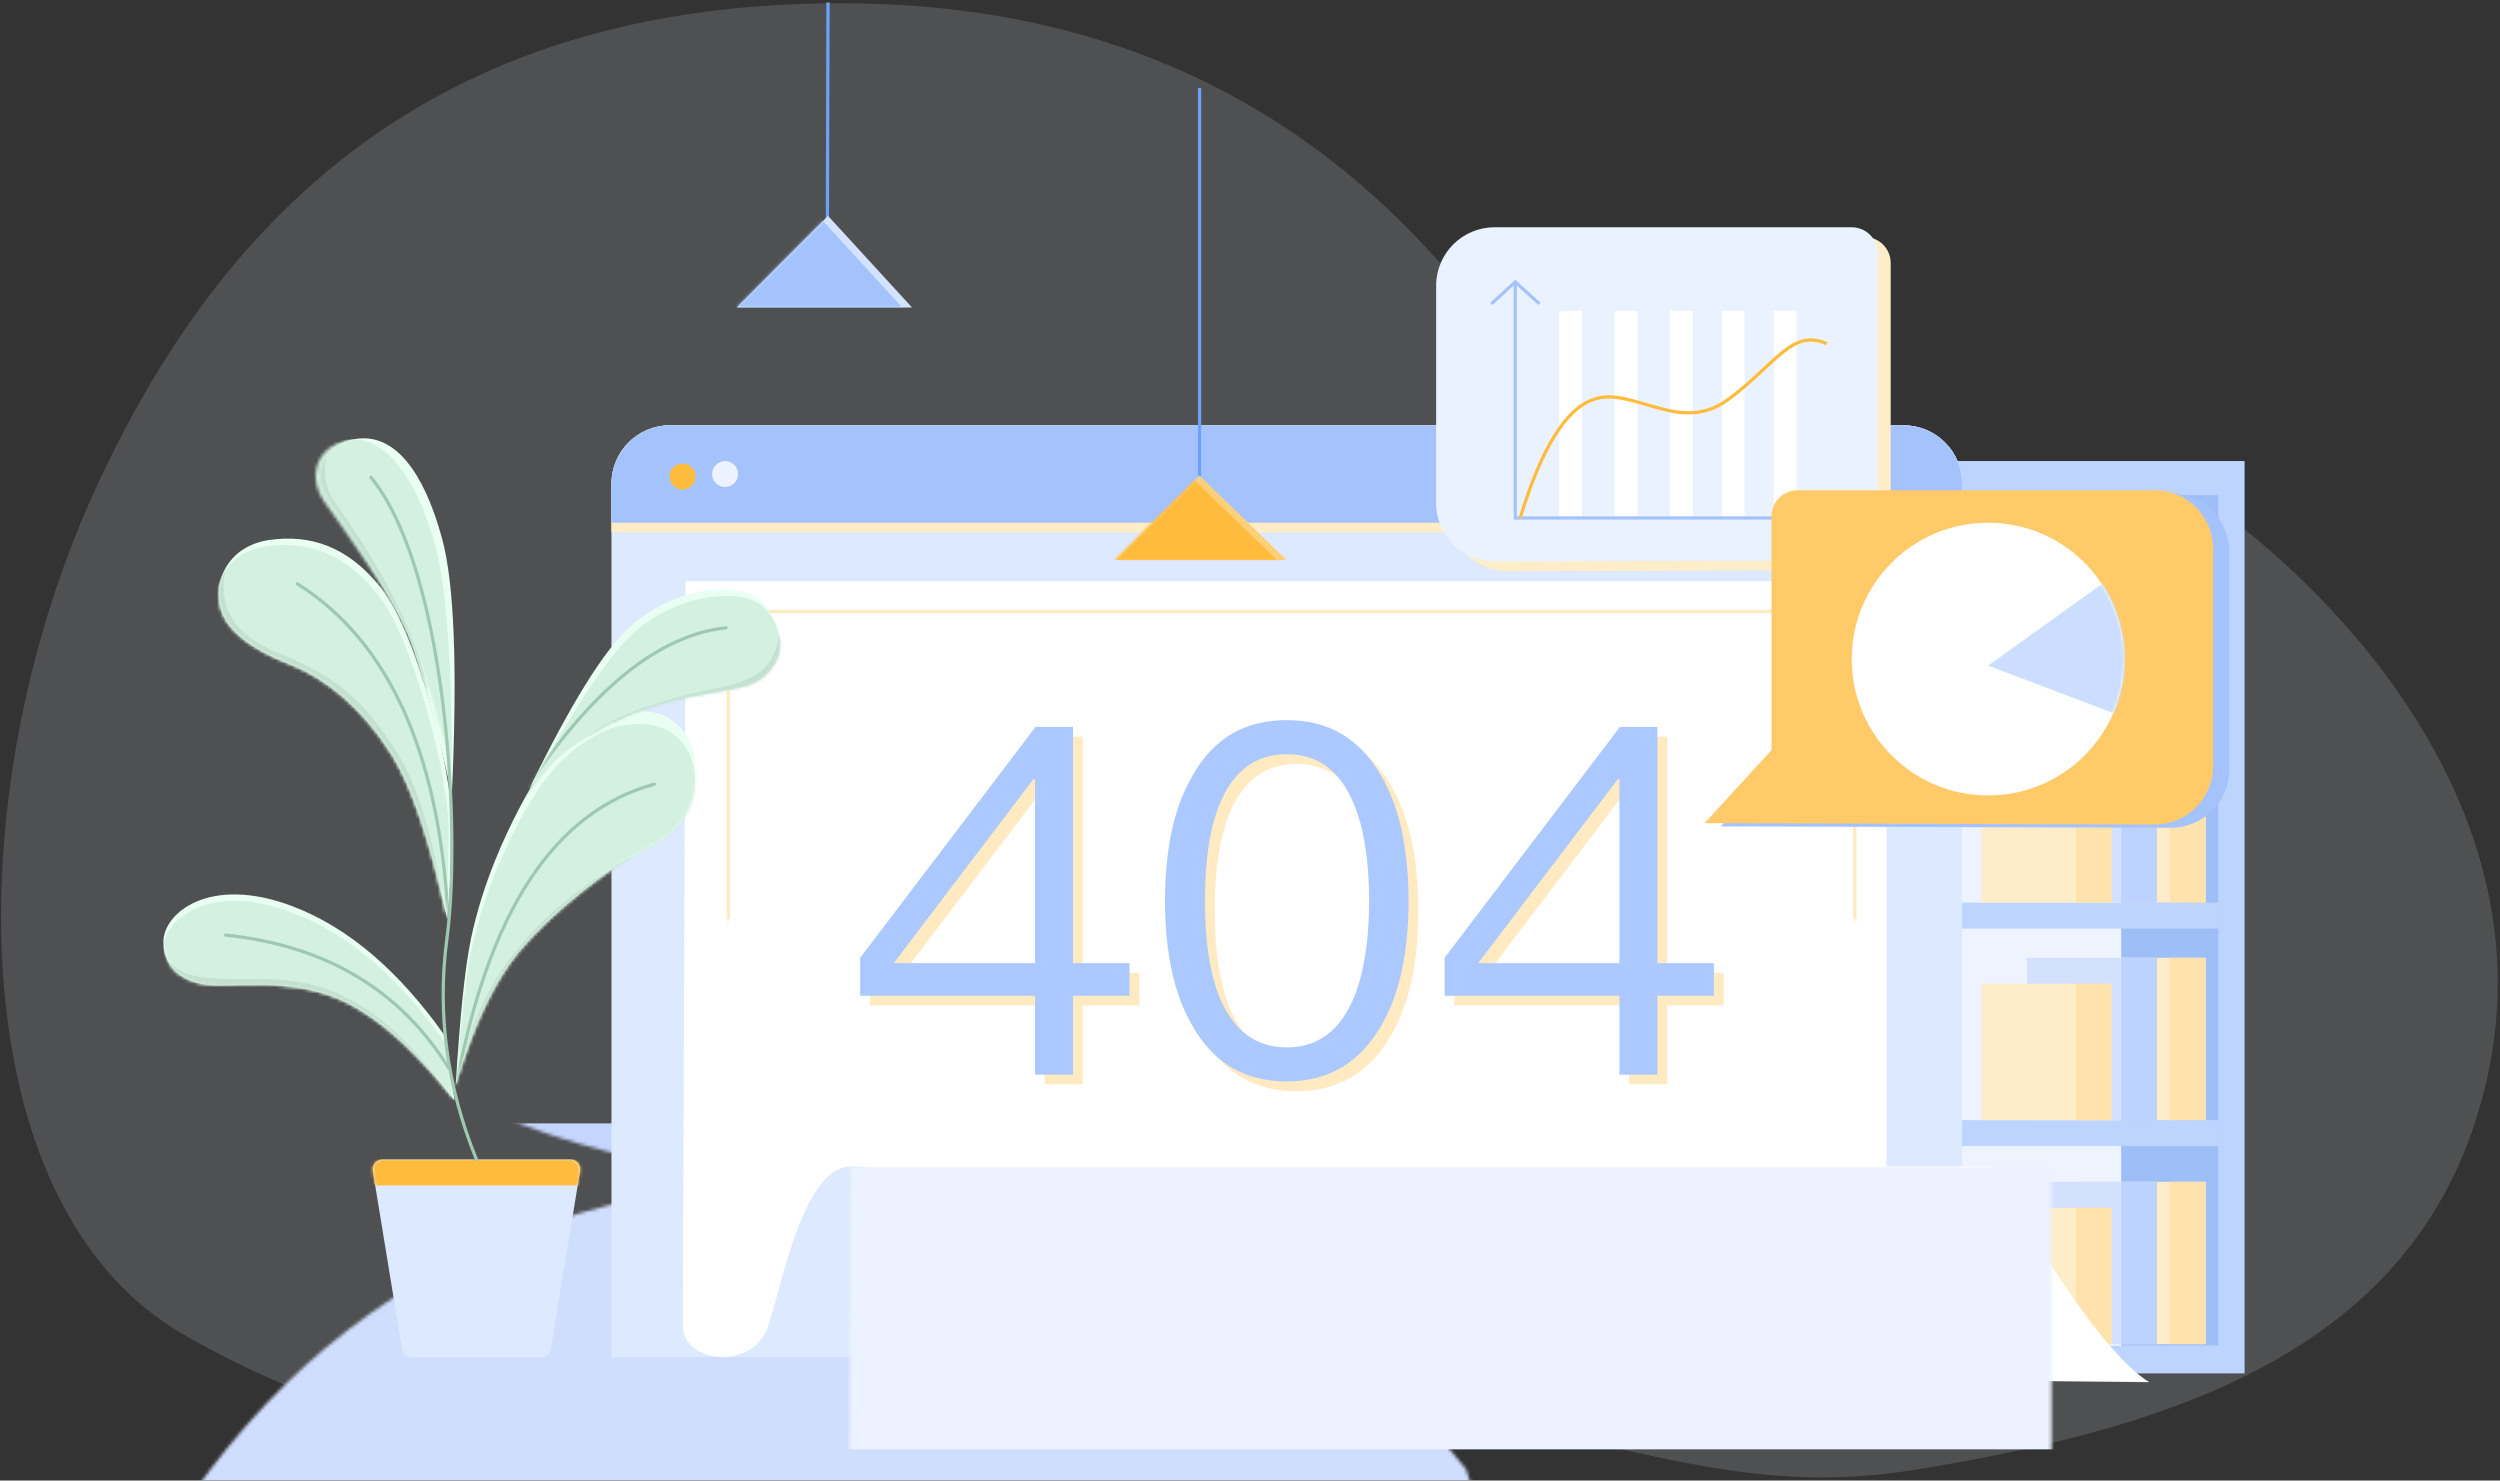 <?xml version="1.0" encoding="UTF-8"?>
<svg width="770px" height="456px" viewBox="0 0 770 456" version="1.1" xmlns="http://www.w3.org/2000/svg" xmlns:xlink="http://www.w3.org/1999/xlink">
    <rect x="0" y="0" width="770" height="456" fill="#333333" stroke="none"/>
    <!-- Generator: Sketch 60.1 (88133) - https://sketch.com -->
    <title>6</title>
    <desc>Created with Sketch.</desc>
    <defs>
        <path d="M451.167,89.451 C403.062,29.817 338.892,0 258.656,0 C138.302,0 69.264,60.178 27.958,152.101 C-13.348,244.024 -12.666,369.858 55.649,409.696 C123.965,449.534 210.088,459.743 340.958,438.489 C471.828,417.235 508.472,464.89 589.496,451.69 C670.52,438.489 748.36,414.032 766.112,329.134 C783.864,244.235 714.426,177.226 677.671,152.101 C640.915,126.976 569.728,175.209 519.03,160.235 C485.232,150.253 462.611,126.658 451.167,89.451 Z" id="path-1"></path>
        <path d="M0.816,0 L370.714,0 L370.714,180.257 L402.925,180.257 C424.638,218.017 440.878,240.166 451.645,246.703 L119.609,243.521 C112.144,243.45 105.101,240.045 100.407,234.239 C89.377,220.595 81.491,210.014 76.748,202.495 C68.114,188.805 66.764,180.257 51.91,180.257 C37.055,180.257 30.888,215.663 26.221,229.536 C21.553,243.409 4.54747351e-13,240.686 4.54747351e-13,229.536 C4.54747351e-13,222.103 0.272,145.591 0.816,0 Z" id="path-3"></path>
        <polygon id="path-5" points="0 25.976 26.041 2.29150032e-13 52.909 25.976"></polygon>
        <polygon id="path-7" points="-2.27373675e-13 28.24 28.143 3.41060513e-13 54.033 28.24"></polygon>
        <path d="M3.532,0 L61.468,0 C63.125,4.9985658e-15 64.468,1.343 64.468,3 C64.468,3.163 64.455,3.325 64.429,3.485 L55.412,58.485 C55.175,59.936 53.921,61 52.452,61 L12.548,61 C11.079,61 9.825,59.936 9.588,58.485 L0.571,3.485 C0.303,1.85 1.411,0.308 3.047,0.04 C3.207,0.013 3.369,-1.30240244e-15 3.532,0 Z" id="path-9"></path>
        <path d="M-1.42108547e-14,115.484 C1.327,94.01 2.893,78.951 4.696,70.306 C8.43,52.41 15.518,37.845 19.479,30.196 C29.725,10.409 39.722,5.313 44.682,2.633 C49.643,-0.046 60.301,-1.622 66.327,2.633 C72.354,6.889 74.567,13.053 73.745,23.156 C72.924,33.259 65.469,39.15 58.019,42.734 C50.569,46.319 31.013,60.173 19.479,74.112 C11.789,83.404 5.296,97.195 -1.42108547e-14,115.484 Z" id="path-11"></path>
        <path d="M0,61.383 C12.628,35.472 22.884,18.918 30.77,11.72 C42.599,0.923 57.924,-1.533 66.355,0.815 C74.786,3.162 78.953,14.632 74.347,21.363 C69.741,28.094 65.438,28.057 50.842,30.691 C36.247,33.326 29.566,36.893 23.843,39.401 C21.582,40.391 15.332,43.477 10.173,48.436 C7.805,50.711 4.414,55.027 0,61.383 Z" id="path-13"></path>
        <path d="M-2.09,65.647 C12.598,38.227 23.884,20.918 31.77,13.72 C43.599,2.923 58.924,0.467 67.355,2.815 C75.786,5.162 79.953,16.632 75.347,23.363 C70.741,30.094 66.438,30.057 51.842,32.691 C37.247,35.326 30.566,38.893 24.843,41.401 C22.582,42.391 13.242,47.742 8.083,52.7 C5.715,54.976 2.324,59.291 -2.09,65.647 Z" id="path-15"></path>
        <path d="M70.362,117.305 C65.151,93.515 59.559,76.773 53.585,67.078 C44.624,52.537 33.252,43.163 21.927,38.709 C10.602,34.255 1.37,28.314 0.166,19.599 C-1.038,10.884 4.302,1.897 15.998,0.36 C27.695,-1.177 39.681,1.897 50.323,15.656 C60.966,29.415 71.79,71.05 71.79,87.511 C71.79,98.485 71.314,108.416 70.362,117.305 Z" id="path-17"></path>
        <path d="M40.436,109.728 C42.208,71.033 41.205,44.753 37.428,30.888 C31.761,10.089 22.854,-1.278 11.373,0.115 C-0.108,1.507 -2.587,11.539 2.543,19.242 C7.672,26.945 22.196,48.536 27.354,61.463 C30.793,70.081 35.154,86.169 40.436,109.728 Z" id="path-19"></path>
        <path d="M86.863,43.796 C72.581,23.514 56.867,10.125 39.721,3.63 C14.003,-6.113 -7.10542736e-15,5.901 -7.10542736e-15,14.522 C-7.10542736e-15,23.142 6.809,28.027 17.049,28.027 C27.288,28.027 43.723,26.007 58.828,34.574 C68.898,40.285 79.184,49.928 89.687,63.503 L86.863,43.796 Z" id="path-21"></path>
        <circle id="path-23" cx="42" cy="42" r="42"></circle>
    </defs>
    <g id="页面-1" stroke="none" stroke-width="1" fill="none" fill-rule="evenodd">
        <g id="画板" transform="translate(-2046, -1809)">
            <g id="6" transform="translate(2046.223, 1809.765)">
                <g id="编组-89" transform="translate(0.109, 0.235)">
                    <mask id="mask-2" fill="white">
                        <use xlink:href="#path-1"></use>
                    </mask>
                    <use id="路径-307" fill="rgba(243,247,255,0.15)" xlink:href="#path-1"></use>
                    <rect id="矩形" fill="#D0DEFE" mask="url(#mask-2)" x="0" y="362" width="791" height="112"></rect>
                    <rect id="矩形" fill="#C4D6FF" mask="url(#mask-2)" transform="translate(395.5, 353.5) scale(1, -1) translate(-395.5, -353.5) " x="0" y="345" width="791" height="17"></rect>
                </g>
                <rect id="矩形" stroke="#979797" fill="#D8D8D8" x="632.609" y="381.735" width="39" height="10"></rect>
                <rect id="矩形" stroke="#979797" fill="#D8D8D8" x="632.609" y="402.735" width="39" height="10"></rect>
                <rect id="矩形" stroke="#979797" fill="#D8D8D8" x="628.609" y="392.735" width="39" height="10"></rect>
                <g id="编组-88" transform="translate(547.109, 141.235)">
                    <rect id="矩形" fill="#BCD4FF" x="0" y="0" width="144" height="281"></rect>
                    <rect id="矩形" fill="#EDF4FF" x="5" y="10.5" width="131" height="262"></rect>
                    <rect id="矩形" fill="#9EBEF8" x="106" y="10.5" width="30" height="262"></rect>
                    <rect id="矩形" fill="#BCD4FF" x="56" y="136" width="80" height="8"></rect>
                    <rect id="矩形" fill="#BCD4FF" x="56" y="203" width="80" height="8"></rect>
                    <g id="编组-87" transform="translate(63, 153)">
                        <rect id="矩形" fill="#FFECC8" x="29" y="0" width="40" height="50"></rect>
                        <rect id="矩形" fill="#FFE2AC" x="58" y="0" width="11" height="50"></rect>
                        <rect id="矩形" fill="#D3E1FF" x="14" y="0" width="40" height="50"></rect>
                        <rect id="矩形" fill="#BDD2FF" x="43" y="0" width="11" height="50"></rect>
                        <rect id="矩形" fill="#FFECC8" x="0" y="8" width="40" height="42"></rect>
                        <rect id="矩形" fill="#FFE2AC" x="29" y="8" width="11" height="42"></rect>
                    </g>
                    <g id="编组-87" transform="translate(63, 222)">
                        <rect id="矩形" fill="#FFECC8" x="29" y="0" width="40" height="50"></rect>
                        <rect id="矩形" fill="#FFE2AC" x="58" y="0" width="11" height="50"></rect>
                        <rect id="矩形" fill="#D3E1FF" x="14" y="0" width="40" height="50"></rect>
                        <rect id="矩形" fill="#BDD2FF" x="43" y="0" width="11" height="50"></rect>
                        <rect id="矩形" fill="#FFECC8" x="0" y="8" width="40" height="42"></rect>
                        <rect id="矩形" fill="#FFE2AC" x="29" y="8" width="11" height="42"></rect>
                    </g>
                    <g id="编组-87" transform="translate(63, 86)">
                        <rect id="矩形" fill="#FFECC8" x="29" y="0" width="40" height="50"></rect>
                        <rect id="矩形" fill="#FFE2AC" x="58" y="0" width="11" height="50"></rect>
                        <rect id="矩形" fill="#D3E1FF" x="14" y="0" width="40" height="50"></rect>
                        <rect id="矩形" fill="#BDD2FF" x="43" y="0" width="11" height="50"></rect>
                        <rect id="矩形" fill="#FFECC8" x="0" y="8" width="40" height="42"></rect>
                        <rect id="矩形" fill="#FFE2AC" x="29" y="8" width="11" height="42"></rect>
                    </g>
                </g>
                <path d="M206.109,130.235 L586.109,130.235 C596.05,130.235 604.109,138.294 604.109,148.235 L604.109,417.235 L604.109,417.235 L188.109,417.235 L188.109,148.235 C188.109,138.294 196.168,130.235 206.109,130.235 Z" id="矩形" fill="#DDE9FF"></path>
                <path d="M206.109,130.235 L586.109,130.235 C596.05,130.235 604.109,138.294 604.109,148.235 L604.109,163.235 L604.109,163.235 L188.109,163.235 L188.109,148.235 C188.109,138.294 196.168,130.235 206.109,130.235 Z" id="矩形" fill="#FFECC8"></path>
                <path d="M206.109,130.235 L586.109,130.235 C596.05,130.235 604.109,138.294 604.109,148.235 L604.109,160.235 L604.109,160.235 L188.109,160.235 L188.109,148.235 C188.109,138.294 196.168,130.235 206.109,130.235 Z" id="矩形" fill="#A4C3FC"></path>
                <circle id="椭圆形" fill="#FFBB3C" cx="210" cy="146" r="4"></circle>
                <circle id="椭圆形" fill="#ECF2FF" cx="223.109" cy="145.235" r="4"></circle>
                <g id="编组-86" transform="translate(210.109, 178.235)">
                    <mask id="mask-4" fill="white">
                        <use xlink:href="#path-3"></use>
                    </mask>
                    <use id="路径-289" fill="#FFFFFF" xlink:href="#path-3"></use>
                    <rect id="矩形" fill="#ECF2FF" mask="url(#mask-4)" x="50.816" y="180.401" width="412" height="87"></rect>
                    <polygon id="路径" fill="#FFEAC2" fill-rule="nonzero" mask="url(#mask-4)" points="361.45 8.853 361.45 180.761 360.45 180.761 360.449 9.853 14.449 9.853 14.449 223.853 27.92 223.853 27.92 224.853 13.45 224.853 13.45 8.853"></polygon>
                </g>
                <path d="M333.259,333.235 L333.259,308.935 L350.659,308.935 L350.659,298.885 L333.259,298.885 L333.259,226.135 L321.709,226.135 L267.709,297.235 L267.709,308.935 L321.559,308.935 L321.559,333.235 L333.259,333.235 Z M321.559,298.885 L278.059,298.885 L321.109,242.185 L321.559,242.185 L321.559,298.885 Z M399.109,335.335 C411.859,335.335 421.459,329.635 428.059,318.385 C433.759,308.785 436.609,295.885 436.609,279.685 C436.609,263.485 433.759,250.585 428.059,240.985 C421.459,229.585 411.859,224.035 399.109,224.035 C386.209,224.035 376.609,229.585 370.159,240.985 C364.459,250.585 361.609,263.485 361.609,279.685 C361.609,295.885 364.459,308.785 370.159,318.385 C376.609,329.635 386.209,335.335 399.109,335.335 Z M399.109,324.835 C389.509,324.835 382.609,319.585 378.409,309.385 C375.409,302.035 373.909,292.135 373.909,279.685 C373.909,267.085 375.409,257.185 378.409,249.985 C382.609,239.635 389.509,234.535 399.109,234.535 C408.709,234.535 415.609,239.635 419.809,249.985 C422.809,257.185 424.459,267.085 424.459,279.685 C424.459,292.135 422.809,302.035 419.809,309.385 C415.609,319.585 408.709,324.835 399.109,324.835 Z M513.259,333.235 L513.259,308.935 L530.659,308.935 L530.659,298.885 L513.259,298.885 L513.259,226.135 L501.709,226.135 L447.709,297.235 L447.709,308.935 L501.559,308.935 L501.559,333.235 L513.259,333.235 Z M501.559,298.885 L458.059,298.885 L501.109,242.185 L501.559,242.185 L501.559,298.885 Z" id="404" fill="#FFEAC2" fill-rule="nonzero"></path>
                <path d="M330.259,330.235 L330.259,305.935 L347.659,305.935 L347.659,295.885 L330.259,295.885 L330.259,223.135 L318.709,223.135 L264.709,294.235 L264.709,305.935 L318.559,305.935 L318.559,330.235 L330.259,330.235 Z M318.559,295.885 L275.059,295.885 L318.109,239.185 L318.559,239.185 L318.559,295.885 Z M396.109,332.335 C408.859,332.335 418.459,326.635 425.059,315.385 C430.759,305.785 433.609,292.885 433.609,276.685 C433.609,260.485 430.759,247.585 425.059,237.985 C418.459,226.585 408.859,221.035 396.109,221.035 C383.209,221.035 373.609,226.585 367.159,237.985 C361.459,247.585 358.609,260.485 358.609,276.685 C358.609,292.885 361.459,305.785 367.159,315.385 C373.609,326.635 383.209,332.335 396.109,332.335 Z M396.109,321.835 C386.509,321.835 379.609,316.585 375.409,306.385 C372.409,299.035 370.909,289.135 370.909,276.685 C370.909,264.085 372.409,254.185 375.409,246.985 C379.609,236.635 386.509,231.535 396.109,231.535 C405.709,231.535 412.609,236.635 416.809,246.985 C419.809,254.185 421.459,264.085 421.459,276.685 C421.459,289.135 419.809,299.035 416.809,306.385 C412.609,316.585 405.709,321.835 396.109,321.835 Z M510.259,330.235 L510.259,305.935 L527.659,305.935 L527.659,295.885 L510.259,295.885 L510.259,223.135 L498.709,223.135 L444.709,294.235 L444.709,305.935 L498.559,305.935 L498.559,330.235 L510.259,330.235 Z M498.559,295.885 L455.059,295.885 L498.109,239.185 L498.559,239.185 L498.559,295.885 Z" id="404" fill="#ACC9FF" fill-rule="nonzero"></path>
                <polygon id="路径-298" fill="#6EA1FF" fill-rule="nonzero" points="369.741 26.355 369.741 145.784 368.741 145.784 368.741 26.355"></polygon>
                <g id="编组-113" transform="translate(343.2, 145.784)">
                    <mask id="mask-6" fill="white">
                        <use xlink:href="#path-5"></use>
                    </mask>
                    <use id="路径-299" fill="#FFD078" xlink:href="#path-5"></use>
                    <polygon id="路径-299" fill="#FFBB3C" mask="url(#mask-6)" points="-3 25.976 23.041 1.77635684e-15 49.909 25.976"></polygon>
                </g>
                <polygon id="路径-300" fill="#6EA1FF" fill-rule="nonzero" points="254.307 -0.001 255.307 0.001 255.109 68.737 254.109 68.734"></polygon>
                <g id="编组-112" transform="translate(226.664, 65.718)">
                    <mask id="mask-8" fill="white">
                        <use xlink:href="#path-7"></use>
                    </mask>
                    <use id="路径-301" fill="#D2E2FF" xlink:href="#path-7"></use>
                    <polygon id="路径-301" fill="#A4C3FC" mask="url(#mask-8)" points="-3 28.24 25.143 -1.13686838e-13 51.033 28.24"></polygon>
                </g>
                <path d="M464.109,72.235 L574.109,72.235 C578.527,72.235 582.109,75.817 582.109,80.235 L582.109,152.269 L582.109,152.269 L602.748,174.761 L464.164,175.181 C454.223,175.211 446.139,167.176 446.109,157.235 C446.109,157.217 446.109,157.199 446.109,157.181 L446.109,90.235 C446.109,80.294 454.168,72.235 464.109,72.235 Z" id="矩形" fill="#FFECC8"></path>
                <path d="M460.109,69.235 L570.109,69.235 C574.527,69.235 578.109,72.817 578.109,77.235 L578.109,149.269 L578.109,149.269 L598.748,171.761 L460.164,172.181 C450.223,172.211 442.139,164.176 442.109,154.235 C442.109,154.217 442.109,154.199 442.109,154.181 L442.109,87.235 C442.109,77.294 450.168,69.235 460.109,69.235 Z" id="矩形" fill="#EBF2FF"></path>
                <rect id="矩形" fill="#FFFFFF" x="480" y="95" width="7" height="64"></rect>
                <rect id="矩形" fill="#FFFFFF" x="497.109" y="95" width="7" height="64"></rect>
                <rect id="矩形" fill="#FFFFFF" x="514.109" y="95" width="7" height="64"></rect>
                <rect id="矩形" fill="#FFFFFF" x="530.109" y="95" width="7" height="64"></rect>
                <rect id="矩形" fill="#FFFFFF" x="546.109" y="95" width="7" height="64"></rect>
                <polygon id="路径-302" fill="#A4C3FC" fill-rule="nonzero" points="466.971 86.07 466.97 158.272 566.972 158.272 566.972 159.272 465.971 159.272 465.971 86.07"></polygon>
                <polygon id="路径-304" fill="#979797" fill-rule="nonzero" points="559.24 152.473 559.91 151.73 567.687 158.744 559.938 166.918 559.212 166.23 566.256 158.8"></polygon>
                <path d="M547.777,151.235 L657.777,151.235 C662.195,151.235 665.777,154.817 665.777,159.235 L665.777,231.269 L665.777,231.269 L686.415,253.761 L547.831,254.181 C537.89,254.211 529.807,246.176 529.777,236.235 C529.777,236.217 529.777,236.199 529.777,236.181 L529.777,169.235 C529.777,159.294 537.836,151.235 547.777,151.235 Z" id="矩形" fill="#A4C3FC" transform="translate(608.096, 202.735) scale(-1, 1) translate(-608.096, -202.735) "></path>
                <path d="M542.777,150.235 L652.777,150.235 C657.195,150.235 660.777,153.817 660.777,158.235 L660.777,230.269 L660.777,230.269 L681.415,252.761 L542.831,253.181 C532.89,253.211 524.807,245.176 524.777,235.235 C524.777,235.217 524.777,235.199 524.777,235.181 L524.777,168.235 C524.777,158.294 532.836,150.235 542.777,150.235 Z" id="矩形" fill="#FFCA67" transform="translate(603.096, 201.735) scale(-1, 1) translate(-603.096, -201.735) "></path>
                <path d="M551.888,105.031 C555.291,103.14 558.514,102.898 562.238,104.468 L562.588,104.62 L562.179,105.533 C558.599,103.928 555.613,104.105 552.374,105.905 C550.368,107.021 548.588,108.455 545.164,111.609 L541.614,114.898 C538.015,118.21 536.088,119.845 533.112,122.087 C532.782,122.336 532.451,122.581 532.118,122.825 C528.105,125.756 523.935,126.987 519.314,126.877 C516.035,126.798 513.27,126.221 508.173,124.737 L505.738,124.023 C497.81,121.733 494.472,121.366 490.348,122.89 C482.286,125.87 475.026,137.65 468.665,158.244 L468.458,158.918 L467.501,158.626 C473.997,137.337 481.464,125.108 490.002,121.952 C494.56,120.267 498.129,120.741 506.945,123.333 L508.921,123.913 C513.639,125.272 516.271,125.804 519.337,125.877 C523.744,125.982 527.698,124.815 531.528,122.017 L532.02,121.655 L532.511,121.288 C535.634,118.935 537.594,117.254 541.615,113.537 L544.498,110.863 C547.975,107.66 549.794,106.196 551.888,105.031 Z" id="路径-303" fill="#FFBB3C" fill-rule="nonzero"></path>
                <polygon id="路径-305" fill="#A4C3FC" fill-rule="nonzero" points="458.751 92.464 466.469 85.393 474.276 92.462 473.604 93.203 466.472 86.745 459.426 93.201"></polygon>
                <g id="编组-81" transform="translate(50.109, 134.235)">
                    <g id="编组-63" transform="translate(63.914, 222.107)">
                        <mask id="mask-10" fill="white">
                            <use xlink:href="#path-9"></use>
                        </mask>
                        <use id="矩形" fill="#DDE9FF" xlink:href="#path-9"></use>
                        <path d="M1.209,0 L63.405,0 C64.402,3.36954592e-15 65.334,0.495 65.892,1.322 L67.699,4 C68.492,5.174 68.182,6.769 67.008,7.561 C66.584,7.847 66.084,8 65.573,8 L2.06,8 C0.819,8 -0.294,7.235 -0.74,6.077 L-1.538,4 C-2.122,2.483 -1.365,0.78 0.152,0.196 C0.489,0.067 0.848,9.54539142e-16 1.209,0 Z" id="矩形" fill="#FFBB3C" mask="url(#mask-10)"></path>
                    </g>
                    <g id="编组-103" transform="translate(90, 84)">
                        <mask id="mask-12" fill="white">
                            <use xlink:href="#path-11"></use>
                        </mask>
                        <use id="路径-246" fill="#EAFFF3" xlink:href="#path-11"></use>
                        <path d="M-1.42108547e-14,119.484 C1.327,98.01 2.893,82.951 4.696,74.306 C8.43,56.41 15.518,41.845 19.479,34.196 C29.725,14.409 39.722,9.313 44.682,6.633 C49.643,3.954 60.301,2.378 66.327,6.633 C72.354,10.889 74.567,17.053 73.745,27.156 C72.924,37.259 65.469,43.15 58.019,46.734 C50.569,50.319 31.013,64.173 19.479,78.112 C11.789,87.404 5.296,101.195 -1.42108547e-14,119.484 Z" id="路径-246" fill="#D3F0E0" mask="url(#mask-12)"></path>
                        <path d="M61.062,22.05 C61.329,21.978 61.604,22.135 61.676,22.401 C61.749,22.667 61.592,22.942 61.325,23.015 C30.646,31.379 10.42,62.216 0.686,115.622 C0.636,115.894 0.376,116.074 0.104,116.024 C-0.167,115.975 -0.348,115.715 -0.298,115.443 C9.497,61.698 29.938,30.536 61.062,22.05 Z" id="路径-251" fill="#9FC8B1" fill-rule="nonzero" mask="url(#mask-12)"></path>
                        <path d="M53.299,45.324 C23.22,62.419 5.873,84.895 1.258,112.751 C31.044,72.424 48.964,50.996 55.018,48.468 C61.071,45.94 60.498,44.892 53.299,45.324 Z" id="路径-358" fill="#C4E0D1" mask="url(#mask-12)"></path>
                    </g>
                    <g id="编组-102" transform="translate(112.698, 46.543)">
                        <mask id="mask-14" fill="white">
                            <use xlink:href="#path-13"></use>
                        </mask>
                        <use id="路径-247" fill="#EAFFF3" xlink:href="#path-13"></use>
                        <mask id="mask-16" fill="white">
                            <use xlink:href="#path-15"></use>
                        </mask>
                        <use id="路径-247" fill="#D3F0E0" xlink:href="#path-15"></use>
                        <path d="M60.543,11.313 C60.817,11.283 61.064,11.481 61.094,11.755 C61.125,12.03 60.927,12.277 60.652,12.307 C39.73,14.613 18.946,31.646 -1.67,63.456 C-1.821,63.688 -2.13,63.754 -2.362,63.604 C-2.594,63.454 -2.66,63.144 -2.51,62.912 C18.254,30.875 39.262,13.659 60.543,11.313 Z" id="路径-253" fill="#9FC8B1" fill-rule="nonzero" mask="url(#mask-16)"></path>
                        <path d="M77,14.004 C76.158,19.051 74.412,22.678 71.762,24.886 C67.787,28.197 61.762,29.629 56.5,30.691 C51.239,31.754 28.31,36.458 17.225,45.784 L39.118,38.364 L70.208,30.691 L79.984,20.462 L77,14.004 Z" id="路径-357" fill="#C4E0D1" mask="url(#mask-16)"></path>
                    </g>
                    <g id="编组-105" transform="translate(17.049, 30.888)">
                        <mask id="mask-18" fill="white">
                            <use xlink:href="#path-17"></use>
                        </mask>
                        <use id="路径-248" fill="#EAFFF3" xlink:href="#path-17"></use>
                        <path d="M69.362,119.305 C64.151,95.515 58.559,78.773 52.585,69.078 C43.624,54.537 32.252,45.163 20.927,40.709 C9.602,36.255 0.37,30.314 -0.834,21.599 C-2.038,12.884 3.302,3.897 14.998,2.36 C26.695,0.823 38.681,3.897 49.323,17.656 C59.966,31.415 70.79,73.05 70.79,89.511 C70.79,100.485 70.314,110.416 69.362,119.305 Z" id="路径-248" fill="#D3F0E0" mask="url(#mask-18)"></path>
                        <path d="M23.803,13.652 C23.951,13.42 24.26,13.35 24.493,13.497 C53.62,31.927 69.226,67.746 71.345,120.9 C71.356,121.176 71.141,121.408 70.865,121.42 C70.589,121.43 70.357,121.216 70.346,120.94 C68.239,68.084 52.765,32.57 23.958,14.342 C23.725,14.195 23.655,13.886 23.803,13.652 Z" id="路径-254" fill="#9FC8B1" fill-rule="nonzero" mask="url(#mask-18)"></path>
                        <path d="M2.11,9.394 C-0.468,21.246 4.839,29.825 18.031,35.132 C37.818,43.091 45.026,50.621 54.895,65.924 C61.475,76.126 66.542,93.485 70.096,118 L-6.376,29.467 L2.11,9.394 Z" id="路径-354" fill="#C4E0D1" mask="url(#mask-18)"></path>
                    </g>
                    <g id="编组-104" transform="translate(48.403, -0)">
                        <mask id="mask-20" fill="white">
                            <use xlink:href="#path-19"></use>
                        </mask>
                        <use id="路径-249" fill="#EAFFF3" xlink:href="#path-19"></use>
                        <path d="M38.436,109.728 C40.208,71.033 39.205,44.753 35.428,30.888 C29.761,10.089 20.854,-1.278 9.373,0.115 C-2.108,1.507 -4.587,11.539 0.543,19.242 C5.672,26.945 20.196,48.536 25.354,61.463 C28.793,70.081 33.154,86.169 38.436,109.728 Z" id="路径-249" fill="#D3F0E0" mask="url(#mask-20)" transform="translate(18.642, 54.864) rotate(-2) translate(-18.642, -54.864) "></path>
                        <path d="M1.96,4.88 C0.586,10.67 1.446,15.695 4.541,19.955 C9.184,26.344 29,54.612 32.873,77.543 L3.696,25.626 L-2.578,12.795 L1.96,4.88 Z" id="路径-356" fill="#C4E0D1" mask="url(#mask-20)"></path>
                    </g>
                    <g id="编组-106" transform="translate(-0, 140.485)">
                        <mask id="mask-22" fill="white">
                            <use xlink:href="#path-21"></use>
                        </mask>
                        <use id="路径-250" fill="#EAFFF3" xlink:href="#path-21"></use>
                        <path d="M86.863,45.796 C72.581,25.514 56.867,12.125 39.721,5.63 C14.003,-4.113 -7.10542736e-15,7.901 -7.10542736e-15,16.522 C-7.10542736e-15,25.142 6.809,30.027 17.049,30.027 C27.288,30.027 43.723,28.007 58.828,36.574 C68.898,42.285 79.184,51.928 89.687,65.503 L86.863,45.796 Z" id="路径-250" fill="#D3F0E0" mask="url(#mask-22)"></path>
                        <path d="M1.15,20.111 C3.602,22.882 6.776,24.612 10.673,25.302 C16.517,26.337 23.21,26.073 29.446,26.073 C47.516,26.073 66.103,30.405 89.687,63.503 L73.439,56.501 L2.38,27.638 L1.15,20.111 Z" id="路径-355" fill="#C4E0D1" mask="url(#mask-22)"></path>
                    </g>
                    <path d="M63.596,11.641 C63.809,11.465 64.125,11.496 64.3,11.709 C74.842,24.513 82.321,48.954 86.333,79.768 L86.454,80.703 C89.777,106.782 90.217,135.286 87.897,153.564 L87.804,154.28 C84.78,177.032 87.804,199.576 96.877,221.919 C96.981,222.175 96.858,222.467 96.602,222.571 C96.346,222.674 96.055,222.551 95.951,222.295 C86.945,200.12 83.855,177.734 86.684,155.145 L86.813,154.148 C89.225,135.996 88.818,107.171 85.462,80.83 L85.22,78.973 C81.201,48.768 73.814,24.839 63.528,12.344 C63.353,12.131 63.383,11.816 63.596,11.641 Z" id="路径-245" fill="#9FC8B1" fill-rule="nonzero"></path>
                    <path d="M19.21,152.514 C50.208,155.742 73.259,169.486 88.319,193.73 C88.465,193.965 88.393,194.273 88.158,194.419 C87.924,194.565 87.615,194.493 87.47,194.258 C72.577,170.283 49.805,156.705 19.107,153.508 C18.832,153.48 18.633,153.234 18.661,152.959 C18.687,152.715 18.884,152.53 19.12,152.512 L19.21,152.514 Z" id="路径-252" fill="#9FC8B1" fill-rule="nonzero"></path>
                </g>
                <g id="编组-76" transform="translate(570.109, 160.235)">
                    <mask id="mask-24" fill="white">
                        <use xlink:href="#path-23"></use>
                    </mask>
                    <use id="椭圆形" fill="#FFFFFF" xlink:href="#path-23"></use>
                    <polygon id="路径-306" fill="#CCDEFF" mask="url(#mask-24)" points="42 44.02 77.98 18.209 90.719 40.5 84 59.915"></polygon>
                </g>
            </g>
        </g>
    </g>
</svg>